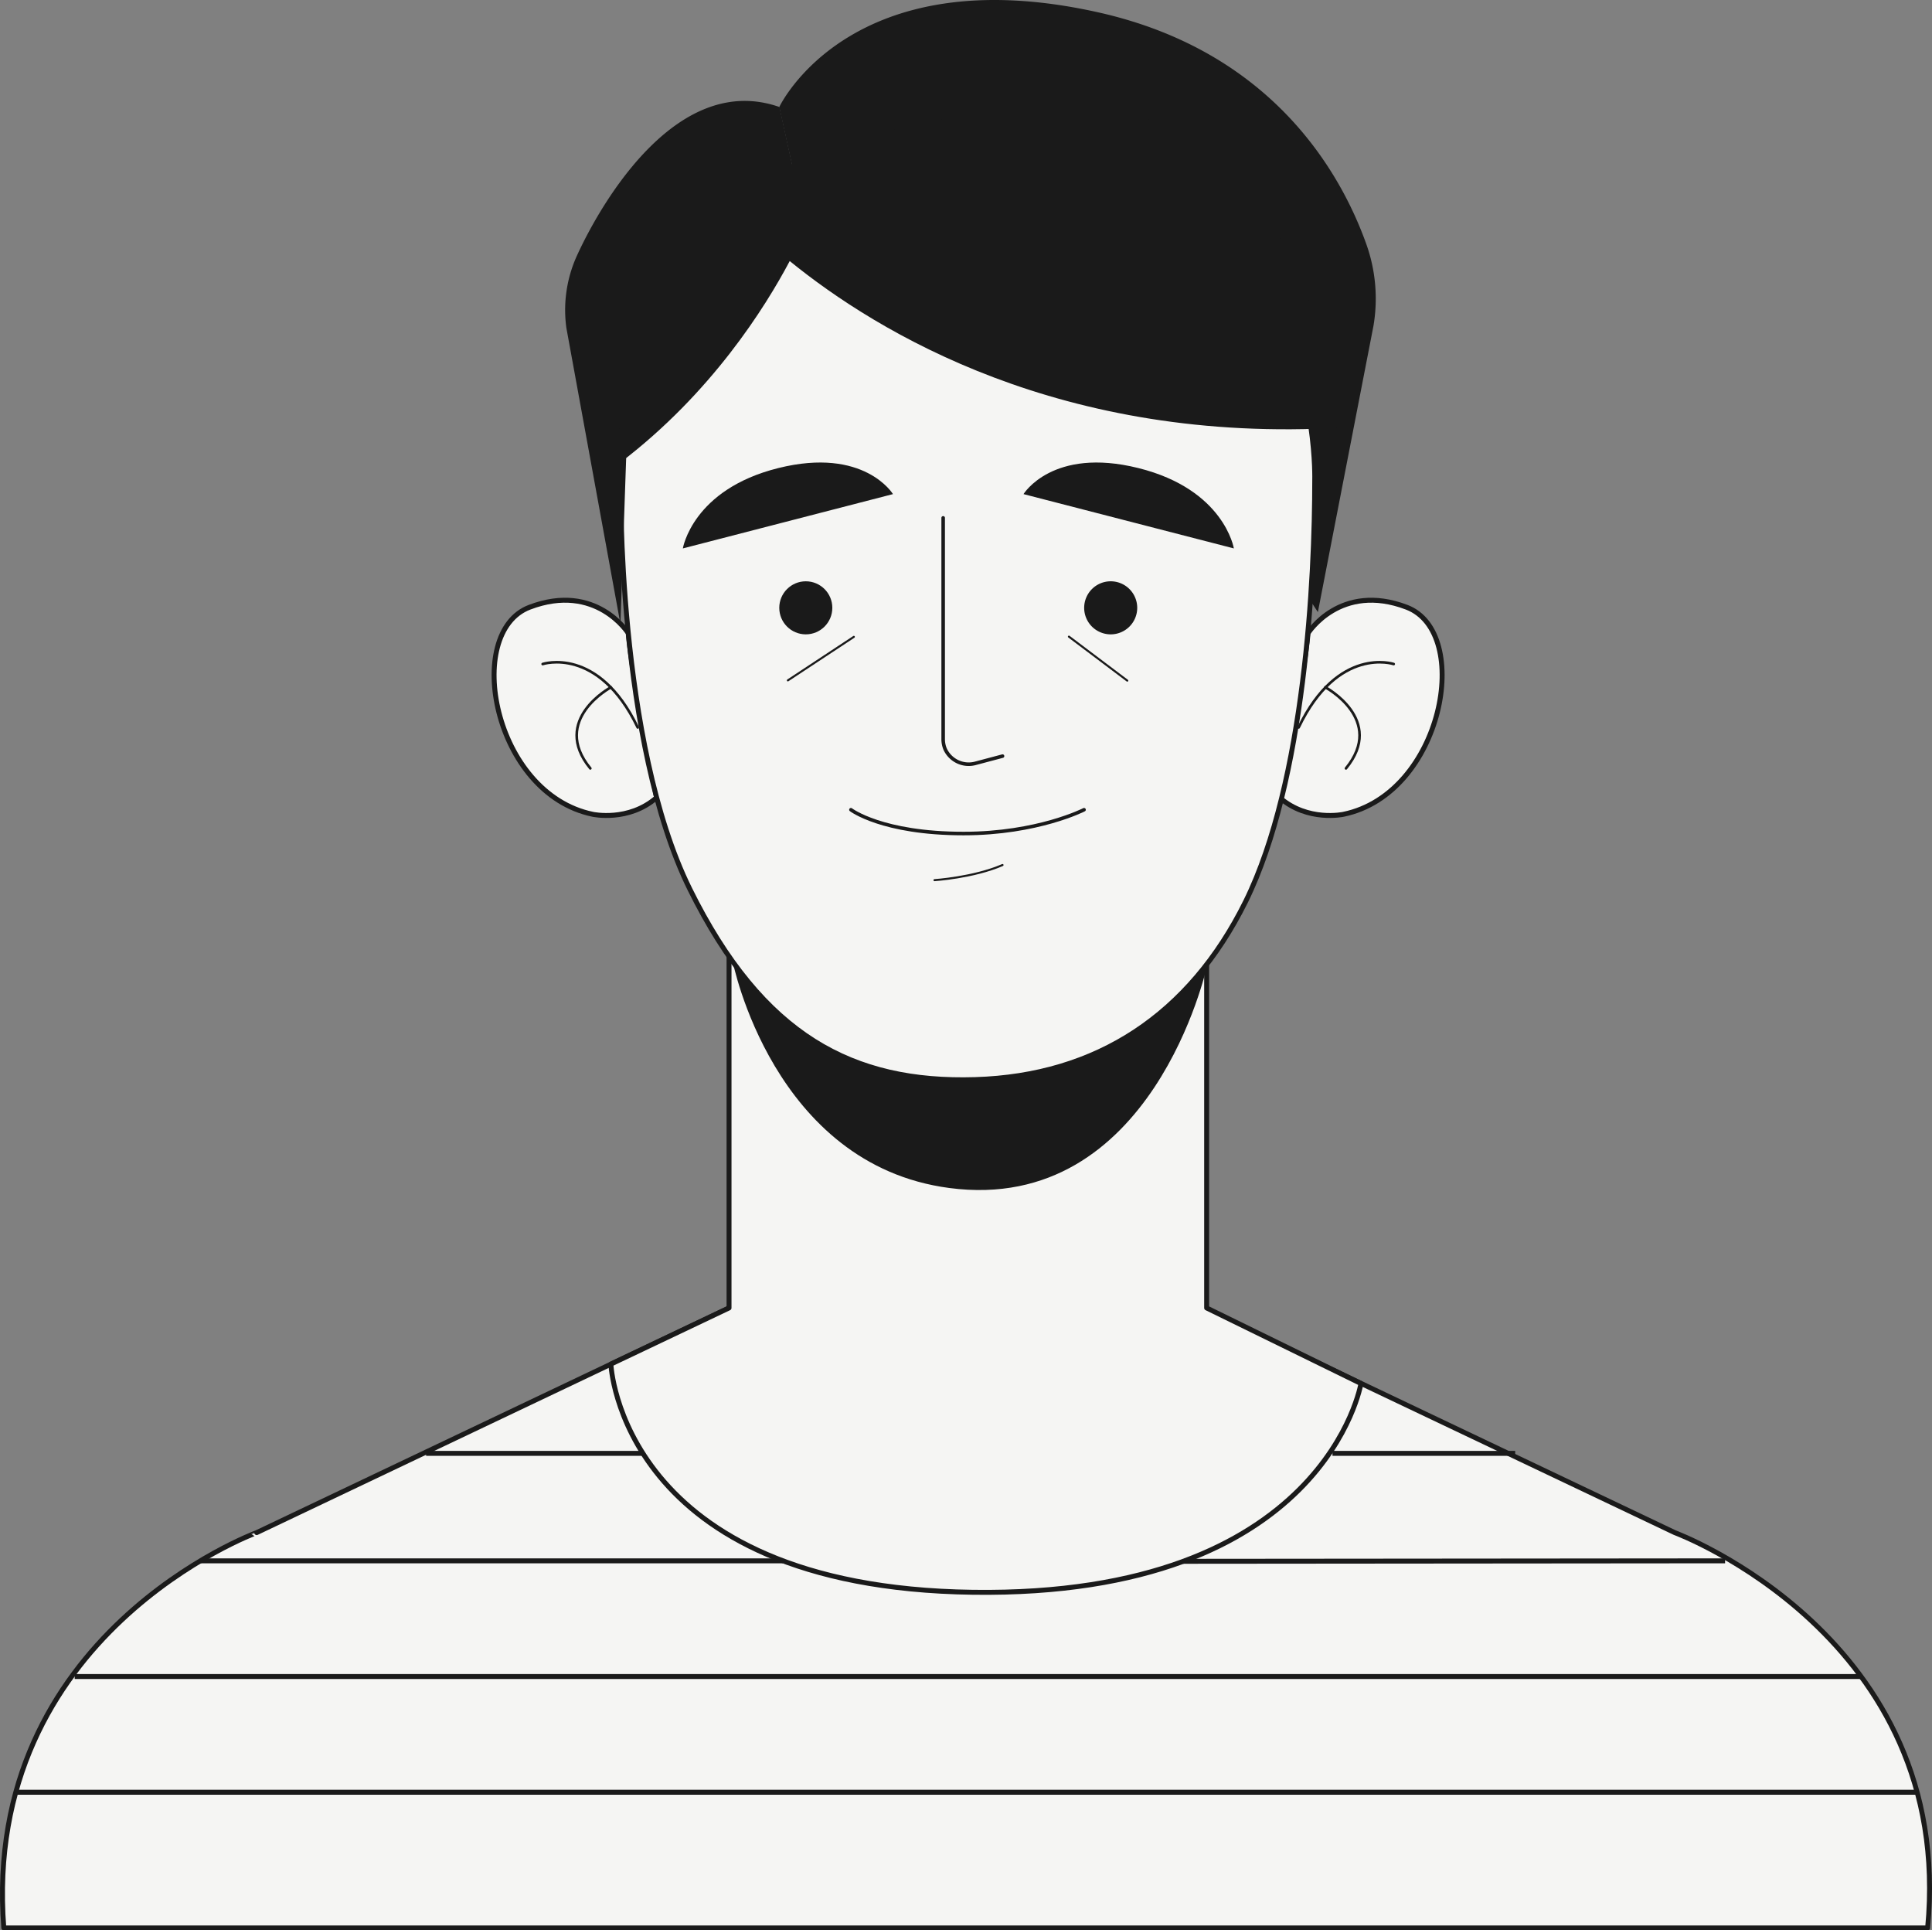 <svg id="f50f7fd5-de96-4bba-bd08-7e8cbf8e6791" data-name="Layer 1" xmlns="http://www.w3.org/2000/svg" viewBox="0 0 447.23 446.74"><rect x="0" y="0" width="447.23" height="446.74" fill="#808080" stroke="none"/><title>portrait</title><path d="M364.06,460.51l-109.34-52H145.14l-109.34,52S-28,483.91-22.74,552H422.6C429,484.54,364.06,460.51,364.06,460.51Z" transform="translate(23.62 -105.79)" style="fill:#f5f5f3;stroke:#1a1a1a;stroke-linejoin:round;stroke-width:1.143px"/><line x1="3.7" y1="414.81" x2="443.75" y2="414.81" style="fill:none;stroke:#1a1a1a;stroke-linejoin:round;stroke-width:1.143px"/><line x1="17.29" y1="388.03" x2="430.82" y2="388.03" style="fill:none;stroke:#1a1a1a;stroke-linejoin:round;stroke-width:1.143px"/><line x1="46.4" y1="361.25" x2="181.23" y2="361.25" style="fill:none;stroke:#1a1a1a;stroke-linejoin:round;stroke-width:1.143px"/><line x1="98.63" y1="336.38" x2="148.82" y2="336.38" style="fill:none;stroke:#1a1a1a;stroke-linejoin:round;stroke-width:1.143px"/><line x1="308.45" y1="336.38" x2="350.74" y2="336.38" style="fill:none;stroke:#1a1a1a;stroke-linejoin:round;stroke-width:1.143px"/><line x1="273.88" y1="361.36" x2="399.33" y2="361.25" style="fill:none;stroke:#1a1a1a;stroke-linejoin:round;stroke-width:1.143px"/><path d="M255.7,408.51h0V292H145.14V408.51l-27.35,13s2.16,51.7,83.79,52.81S291.42,426,291.42,426Z" transform="translate(23.62 -105.79)" style="fill:#f5f5f3;stroke:#1a1a1a;stroke-linejoin:round;stroke-width:1.143px"/><path d="M146,328.37s9.26,47,50.14,52.38c47.06,6.21,59.59-51.19,59.59-51.19s-20.79,26.06-53.67,26.1C165.35,355.7,146,328.37,146,328.37Z" transform="translate(23.62 -105.79)" style="fill:#1a1a1a"/><path d="M156.77,130.56s16.27-34.77,73.8-21.92c40.61,9.07,56.32,37.55,62.05,53.53a37.54,37.54,0,0,1,1.69,19.08l-12.86,66.21L220.09,154l-57.18,4.53Z" transform="translate(23.62 -105.79)" style="fill:#1a1a1a"/><path d="M279.18,252.33s7.45-11.85,22.82-6,8.42,43.17-14.64,47.93c0,0-8.26,1.8-14.75-3.86C272.61,290.38,278.28,262.8,279.18,252.33Z" transform="translate(23.62 -105.79)" style="fill:#f5f5f3;stroke:#1a1a1a;stroke-linejoin:round;stroke-width:1.143px"/><path d="M299,259.48s-12.88-4.29-22,14.67" transform="translate(23.62 -105.79)" style="fill:none;stroke:#1a1a1a;stroke-linecap:round;stroke-linejoin:round;stroke-width:0.611px"/><path d="M283.19,264.87s14,7.5,4.76,18.76" transform="translate(23.62 -105.79)" style="fill:none;stroke:#1a1a1a;stroke-linecap:round;stroke-linejoin:round;stroke-width:0.611px"/><path d="M121.8,252.33s-7.45-11.85-22.83-6-8.42,43.17,14.64,47.93c0,0,8.27,1.8,14.75-3.86C128.36,290.38,122.69,262.8,121.8,252.33Z" transform="translate(23.62 -105.79)" style="fill:#f5f5f3;stroke:#1a1a1a;stroke-linejoin:round;stroke-width:1.143px"/><path d="M102,259.48s12.88-4.29,22,14.67" transform="translate(23.62 -105.79)" style="fill:none;stroke:#1a1a1a;stroke-linecap:round;stroke-linejoin:round;stroke-width:0.611px"/><path d="M117.79,264.87s-14,7.5-4.76,18.76" transform="translate(23.62 -105.79)" style="fill:none;stroke:#1a1a1a;stroke-linecap:round;stroke-linejoin:round;stroke-width:0.611px"/><path d="M280.72,216.9c0,22.51-2.21,69.6-16,97.55-13,26.25-34.48,40.37-62.65,41.21s-49.16-10-66-44.08-16-94.26-16-94.26,0-80.4,79.47-80.4C283.2,136.92,280.72,216.9,280.72,216.9Z" transform="translate(23.62 -105.79)" style="fill:#f5f5f3;stroke:#1a1a1a;stroke-linejoin:round;stroke-width:1.143px"/><path d="M194.71,225.65v51.2a6.06,6.06,0,0,0,.43,2.26,6,6,0,0,0,7.14,3.32l6.17-1.64" transform="translate(23.62 -105.79)" style="fill:#f5f5f3;stroke:#1a1a1a;stroke-linecap:round;stroke-linejoin:round;stroke-width:0.822px"/><circle cx="186.53" cy="140.68" r="6.14" style="fill:#1a1a1a"/><path d="M239.63,246.47a6.14,6.14,0,1,1-6.14-6.14A6.14,6.14,0,0,1,239.63,246.47Z" transform="translate(23.62 -105.79)" style="fill:#1a1a1a"/><line x1="197.65" y1="147.4" x2="182.38" y2="157.47" style="fill:none;stroke:#1a1a1a;stroke-linecap:round;stroke-linejoin:round;stroke-width:0.475px"/><line x1="247.44" y1="147.35" x2="260.95" y2="157.53" style="fill:none;stroke:#1a1a1a;stroke-linecap:round;stroke-linejoin:round;stroke-width:0.475px"/><path d="M173.36,293.2s7.18,5.51,26.06,5.51c17.17,0,27.9-5.51,27.9-5.51" transform="translate(23.62 -105.79)" style="fill:#f5f5f3;stroke:#1a1a1a;stroke-linecap:round;stroke-linejoin:round;stroke-width:0.822px"/><path d="M192.7,309.5s9-.58,15.75-3.5" transform="translate(23.62 -105.79)" style="fill:none;stroke:#1a1a1a;stroke-linecap:round;stroke-linejoin:round;stroke-width:0.475px"/><path d="M213.31,220.15,262,232.72s-2.21-13.65-22.11-18.6S213.31,220.15,213.31,220.15Z" transform="translate(23.62 -105.79)" style="fill:#1a1a1a"/><path d="M183.09,220.15l-48.64,12.57s2.21-13.65,22.11-18.6S183.09,220.15,183.09,220.15Z" transform="translate(23.62 -105.79)" style="fill:#1a1a1a"/><path d="M120,250.2l-12.51-68.5A30.35,30.35,0,0,1,110,164.81c6.07-13.19,23.58-42.4,46.82-34.25l6.14,28s-29.5,6-41.33,44.55Z" transform="translate(23.62 -105.79)" style="fill:#1a1a1a"/><path d="M287.15,204.75s-9-68.13-52.62-72.95-80.13,14.45-80.13,14.45L145.28,153s1.5,1.79,4.42,4.68C114.9,161,120,212.83,120,212.83c21.08-16.05,33.52-35.92,39.19-46.62C179.58,182.79,222.27,208.66,287.15,204.75Z" transform="translate(23.62 -105.79)" style="fill:#1a1a1a"/></svg>